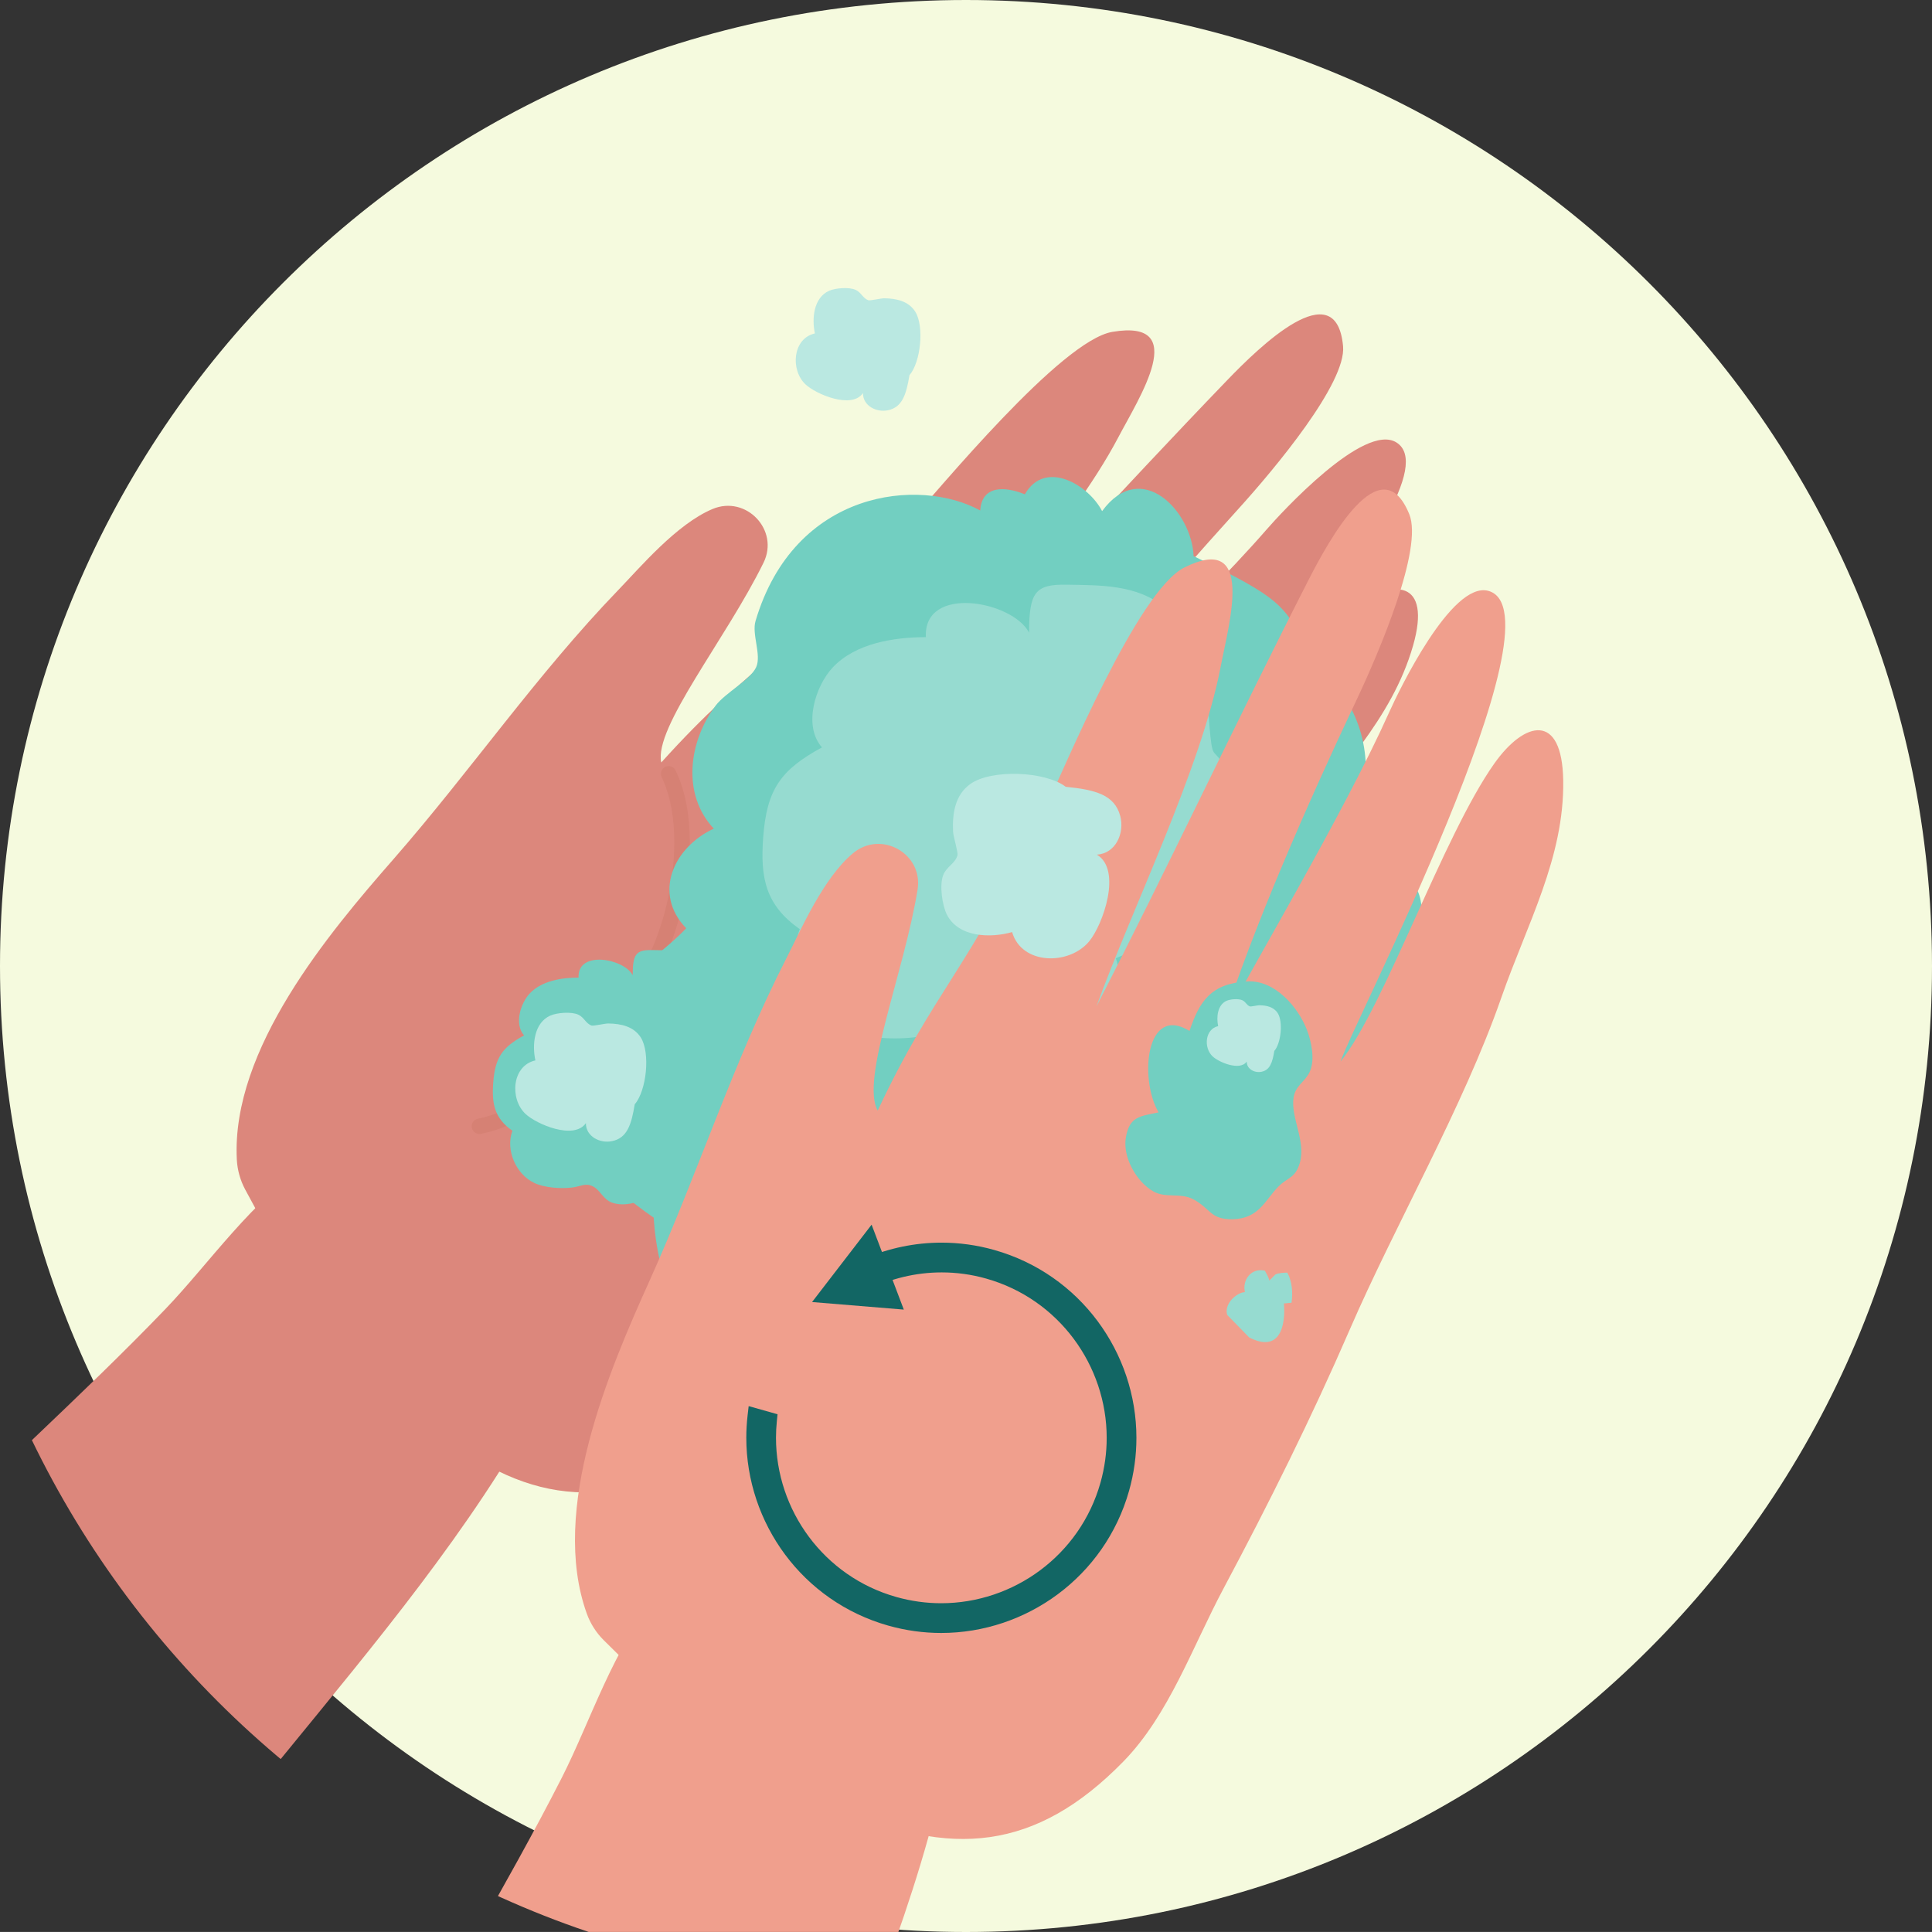 <?xml version="1.0" encoding="UTF-8" standalone="no"?>
<svg
   xmlns:dc="http://purl.org/dc/elements/1.1/"
   xmlns:cc="http://creativecommons.org/ns#"
   xmlns:rdf="http://www.w3.org/1999/02/22-rdf-syntax-ns#"
   xmlns:svg="http://www.w3.org/2000/svg"
   xmlns="http://www.w3.org/2000/svg"
   xmlns:sodipodi="http://sodipodi.sourceforge.net/DTD/sodipodi-0.dtd"
   xmlns:inkscape="http://www.inkscape.org/namespaces/inkscape"
   width="37.92mm"
   height="37.919mm"
   viewBox="0 0 37.92 37.919"
   version="1.1"
   id="svg3856"
   inkscape:version="1.0.1 (3bc2e813f5, 2020-09-07)"
   sodipodi:docname="2.svg">
  <rect x="0" y="0" width="37.92" height="37.919" fill="#333333" stroke="none"/>
  <defs
     id="defs3850">
    <clipPath
       id="clipPath162"
       clipPathUnits="userSpaceOnUse">
      <path
         id="path160"
         d="m 5534.71,4076.94 c 0,-296.82 -240.63,-537.44 -537.44,-537.44 -296.82,0 -537.45,240.62 -537.45,537.44 0,296.82 240.63,537.44 537.45,537.44 296.81,0 537.44,-240.62 537.44,-537.44" />
    </clipPath>
  </defs>
  <sodipodi:namedview
     id="base"
     pagecolor="#ffffff"
     bordercolor="#666666"
     borderopacity="1.0"
     inkscape:pageopacity="0.0"
     inkscape:pageshadow="2"
     inkscape:zoom="3.959798"
     inkscape:cx="27.150189"
     inkscape:cy="65.330853"
     inkscape:document-units="mm"
     inkscape:current-layer="layer1"
     inkscape:document-rotation="0"
     showgrid="false"
     inkscape:window-width="1267"
     inkscape:window-height="1041"
     inkscape:window-x="104"
     inkscape:window-y="0"
     inkscape:window-maximized="0" />
  <g
     inkscape:label="Layer 1"
     inkscape:groupmode="layer"
     id="layer1"
     transform="translate(-86.873,-129.207)">
    <path
       id="path140"
       style="fill:#f5fade;fill-opacity:1;fill-rule:nonzero;stroke:none;stroke-width:0.035"
       d="m 124.793,148.167 c 0,10.471 -8.489,18.96 -18.96,18.96 -10.471,0 -18.96,-8.489 -18.96,-18.96 0,-10.471 8.489,-18.96 18.96,-18.96 10.471,0 18.96,8.489 18.96,18.96" />
    <g
       clip-path="url(#clipPath162)"
       id="g158"
       transform="matrix(0.035,0,0,-0.035,-70.459,291.992)">
      <path
         id="path164"
         style="fill:#dc877c;fill-opacity:1;fill-rule:nonzero;stroke:none"
         d="m 4632.71,3983.91 c -2.79,5.2 -4.41,11.01 -4.71,16.89 -3.13,61.98 51.67,127.02 87.86,168.41 43.35,49.6 80.23,103.42 126.17,151.03 12.26,12.7 32.61,36.83 52.7,45.3 18.83,7.94 37.65,-11.72 28.65,-30.08 -20.92,-42.67 -61.69,-92.59 -57.35,-112.04 50.33,55.85 70.71,59.57 137.91,133.46 18.13,19.94 86.26,103.19 115.11,108.03 43.89,7.36 14.99,-36.84 3.19,-59.3 -26.86,-51.08 -87.1,-115.48 -121.85,-161.9 61.33,63.38 121.95,130.74 183.15,194.24 17.3,17.93 60.98,60.91 64.83,18.89 1.87,-20.61 -38.15,-68.56 -58.89,-91.43 -43.52,-48.03 -92.41,-105.23 -124.71,-152.07 23.09,23.96 99.11,92.91 140.6,140.59 8.26,9.5 54.84,60.36 72.95,48.93 38.35,-24.17 -145.77,-213.02 -155.92,-228.49 32.34,22.08 91.73,104.36 131.01,134.87 23.18,18.02 44.79,16.6 34.21,-20.3 -11.96,-41.69 -42.84,-71.15 -68.67,-106.61 -37.92,-52.06 -94.01,-104.62 -135.19,-153.19 -34.87,-41.12 -71.86,-80.3 -109.95,-118.47 -26.29,-26.33 -49.85,-58.91 -81.92,-76.55 -61.42,-33.79 -108.84,-23.82 -160.63,22.01 -47.93,42.4 -69.03,72.66 -98.55,127.78" />
      <path
         id="path166"
         style="fill:#d68174;fill-opacity:1;fill-rule:nonzero;stroke:none"
         d="m 4866.25,4215.17 c 4.9,-10.19 7.1,-23.01 7.09,-36.54 0.03,-23.21 -6.48,-48.42 -15.36,-65.62 -8.34,-16.21 -22.56,-36.91 -39.49,-54.31 -16.91,-17.44 -36.6,-31.46 -55.25,-35.03 -2.35,-0.46 -3.89,-2.74 -3.43,-5.09 0.46,-2.35 2.74,-3.89 5.09,-3.43 21.56,4.25 42.18,19.41 59.82,37.5 17.61,18.14 32.18,39.33 40.97,56.39 9.6,18.67 16.31,44.79 16.34,69.59 -0.01,14.45 -2.3,28.47 -7.95,40.29 -1.04,2.17 -3.63,3.08 -5.79,2.04 -2.16,-1.04 -3.07,-3.63 -2.04,-5.79" />
      <path
         id="path168"
         style="fill:#d68174;fill-opacity:1;fill-rule:nonzero;stroke:none"
         d="m 4958.41,4252.56 c 5.89,-6.12 13.9,-10.4 21.92,-14.34 8.02,-3.91 16.12,-7.45 22.03,-11.33 15.94,-10.44 29.88,-22.92 44.56,-35.85 25.3,-22.31 50.09,-44.95 74.38,-68.36 1.73,-1.67 4.48,-1.62 6.14,0.11 1.66,1.73 1.61,4.47 -0.11,6.14 -24.4,23.52 -49.3,46.25 -74.68,68.62 -14.63,12.89 -28.88,25.69 -45.54,36.6 -6.86,4.48 -15.18,8.05 -22.97,11.87 -7.79,3.78 -15,7.84 -19.46,12.54 -1.66,1.73 -4.4,1.8 -6.14,0.14 -1.73,-1.66 -1.79,-4.41 -0.13,-6.14" />
      <path
         id="path170"
         style="fill:#dc877c;fill-opacity:1;fill-rule:nonzero;stroke:none"
         d="m 4440.68,3772.5 c 47.86,49.37 99.4,94.63 147.16,144.29 24.25,25.21 49.71,62.34 79.68,80.83 38.84,-32.97 70.48,-75.66 107.39,-111.23 7.66,-7.39 15.25,-14.91 23.11,-22.05 -38.25,-70.51 -92.84,-135.42 -143.49,-197.44 -7.65,-9.37 -19.59,-24.52 -29.68,-30.64 -8.15,-4.95 -8.92,-4.11 -19.37,-0.85 -27.43,8.55 -57.92,21.38 -80.25,39.81 -31.78,26.25 -60.76,56.26 -84.55,97.28" />
      <path
         id="path172"
         style="fill:#72cfc1;fill-opacity:1;fill-rule:nonzero;stroke:none"
         d="m 5164.54,4339.13 c -0.97,25.07 -29.3,55.27 -51.3,25.24 -7.61,14.78 -32.02,29.28 -43.31,9.42 -10.9,4.48 -24.14,5.29 -25.04,-9.06 -34.13,18.75 -104.14,11.73 -125.99,-61.94 -2.23,-7.48 3.41,-18.99 0.37,-25.86 -3.14,-7.09 -17.23,-14.34 -22.74,-21.59 -14.9,-19.65 -19.3,-49.52 -1.07,-69.02 -22.56,-10.5 -34.33,-36.35 -15.45,-55.89 -17.8,-18.57 -36.84,-26.43 -49,-50.25 -13.63,-26.68 -21.11,-49.09 -5.69,-77.82 8.22,-15.29 36.47,-34.19 36.47,-34.19 0,0 1.53,-35.67 15.37,-51.23 20.9,-23.47 69.71,-26.94 97.96,-18.04 8.99,2.83 20.14,16.07 26.92,17.7 8.26,1.99 22.4,-3.35 30.92,-4.2 50.52,-5.04 77.44,-6.88 112.91,29.26 23.32,23.77 36.44,33.9 34.09,66.66 65.49,13.14 119.24,49.95 113.21,120.7 -0.6,7.12 0.1,15.76 -3.05,22.51 -5.71,12.2 -22.98,16.34 -28.14,26.2 -6.91,13.24 -0.41,24.67 -0.83,43.06 -0.72,31.81 -18.73,48.33 -34.01,70.66 -13.59,19.85 -11.76,23.49 -62.6,47.68" />
      <path
         id="path174"
         style="fill:#96dbd0;fill-opacity:1;fill-rule:nonzero;stroke:none"
         d="m 5072.29,4296.21 c -9.23,17.85 -59.33,27.11 -57.88,-2.51 -17.85,-0.04 -39.35,-3.32 -52.23,-17 -9.63,-10.22 -16.85,-32.58 -6.03,-44.82 -23.15,-12.61 -30.93,-23.49 -32.96,-50.3 -1.73,-22.99 1.33,-38.12 20.5,-51.63 -7.62,-20.54 3.83,-46.54 23.33,-55.77 10.94,-5.16 28,-6.35 40.22,-4.95 9.38,1.08 14.13,5.21 22.03,1.52 8.47,-3.97 11.18,-14.31 21.27,-17.74 12.44,-4.22 26.55,-0.01 37.76,5.39 16.3,7.83 40.48,34.29 32.62,55.23 23.69,10.5 50.72,15.96 59.7,42.79 6.01,17.95 8.45,47.39 0.78,64.57 -4.82,10.79 -6,3.49 -7.41,16.94 -3.08,29.62 0.33,50.74 -25.72,72.46 -15.47,12.91 -36.31,12.38 -54.73,12.73 -17.83,0.33 -21.22,-4.16 -21.25,-26.91" />
      <path
         id="path176"
         style="fill:#72cfc1;fill-opacity:1;fill-rule:nonzero;stroke:none"
         d="m 4850.01,4104.1 c -4.84,9.37 -31.12,14.23 -30.36,-1.31 -9.37,-0.02 -20.65,-1.74 -27.4,-8.92 -5.05,-5.36 -8.84,-17.09 -3.16,-23.51 -12.15,-6.61 -16.23,-12.32 -17.29,-26.39 -0.91,-12.06 0.7,-19.99 10.75,-27.08 -4,-10.78 2.01,-24.41 12.24,-29.25 5.74,-2.72 14.68,-3.34 21.1,-2.6 4.92,0.57 7.41,2.73 11.55,0.79 4.45,-2.08 5.87,-7.5 11.16,-9.3 6.53,-2.22 13.93,-0.01 19.81,2.83 8.55,4.1 21.24,17.98 17.11,28.96 12.43,5.52 26.61,8.38 31.32,22.45 3.15,9.42 4.43,24.87 0.41,33.88 -2.53,5.65 -3.15,1.83 -3.89,8.89 -1.62,15.53 0.18,26.6 -13.49,38 -8.11,6.77 -19.05,6.49 -28.72,6.68 -9.34,0.18 -11.12,-2.17 -11.14,-14.12" />
      <path
         id="path178"
         style="fill:#f09f8d;fill-opacity:1;fill-rule:nonzero;stroke:none"
         d="m 4833.67,3731.3 c -4.17,4.16 -7.41,9.26 -9.4,14.8 -21,58.4 12.57,136.55 35.17,186.66 27.08,60.05 46.75,122.26 76.9,181.16 8.04,15.71 20.5,44.71 37.26,58.64 15.73,13.08 39.44,-0.29 36.16,-20.47 -7.63,-46.9 -32.15,-106.5 -22.36,-123.86 31.95,68.06 50.37,77.54 93.23,167.75 11.56,24.35 52.58,123.79 78.78,136.81 39.87,19.78 25.05,-30.91 20.28,-55.83 -10.87,-56.67 -49.83,-135.79 -69.6,-190.3 40.28,78.45 78.75,160.51 118.87,239.04 11.34,22.19 40.67,76 56.55,36.9 7.78,-19.17 -16.6,-76.68 -29.81,-104.59 -27.7,-58.59 -57.88,-127.52 -75.18,-181.72 15.13,29.63 67.86,117.67 93.73,175.35 5.14,11.49 34.94,73.68 55.59,68.01 43.72,-12 -77.64,-246.17 -82.86,-263.92 24.53,30.52 57.47,126.5 86.2,167.1 16.97,23.97 38.04,28.89 38.64,-9.5 0.66,-43.37 -20.35,-80.52 -34.77,-121.95 -21.17,-60.83 -59.58,-127.42 -84.88,-185.84 -21.44,-49.47 -45.45,-97.71 -70.82,-145.29 -17.51,-32.83 -30.6,-70.85 -56.16,-97.04 -48.97,-50.17 -97.24,-54.39 -160.11,-25.58 -58.18,26.66 -87.15,49.5 -131.41,93.67" />
      <path
         id="path180"
         style="fill:#f09f8d;fill-opacity:1;fill-rule:nonzero;stroke:none"
         d="m 4711.3,3473.24 c 31.46,61.14 67.65,119.42 98.92,180.81 15.88,31.16 29.48,74.08 52.79,100.48 46.74,-20.28 89.4,-51.94 135.05,-75.26 9.48,-4.85 18.92,-9.85 28.52,-14.4 -16.13,-78.57 -49.53,-156.54 -79.99,-230.59 -4.6,-11.19 -11.63,-29.16 -19.5,-37.94 -6.37,-7.1 -7.34,-6.52 -18.29,-6.43 -28.74,0.22 -61.63,3.64 -88.34,14.79 -38.05,15.9 -74.48,36.2 -109.16,68.54" />
      <path
         id="path182"
         style="fill:#72cfc1;fill-opacity:1;fill-rule:nonzero;stroke:none"
         d="m 5162.25,4072.88 c 5.64,16.77 12.12,26.63 32.46,27.76 15.28,0.86 28.34,-14.16 33.38,-27.15 2.57,-6.66 4.57,-16.71 1.71,-23.24 -2.57,-5.92 -8.07,-7.77 -9.18,-14.7 -1.79,-11.12 7.12,-24.6 3.46,-36.81 -2.58,-8.63 -6.79,-7.86 -12.01,-13.17 -7.46,-7.61 -10.9,-18.07 -25.75,-18.29 -12.52,-0.19 -12.12,5.96 -21.95,11.18 -7.19,3.81 -15.29,0.52 -22.19,4.31 -9.55,5.24 -17.52,19.26 -15.62,30.34 2.03,11.81 7.68,11.85 18.34,14.09 -10.88,18.58 -7.25,60.75 17.35,45.68" />
      <path
         id="path184"
         style="fill:#bae8e1;fill-opacity:1;fill-rule:nonzero;stroke:none"
         d="m 5092.83,4209.78 c -11.37,8.76 -41.92,10.02 -53.63,1.47 -8.33,-6.08 -10.03,-16.13 -9.54,-26.62 0.13,-2.68 2.9,-11.72 2.48,-13.25 -1.29,-4.63 -6.1,-6.3 -7.99,-11.07 -2.27,-5.76 -0.52,-17.24 2.09,-22.31 6.56,-12.69 24.3,-13.16 36.53,-9.7 5.36,-18.48 31.91,-18.78 43.19,-5.22 7.7,9.26 18.65,40.1 4.32,48.66 10.63,0.6 15.66,12.15 13.13,21.65 -3.19,12 -14.11,14.74 -30.58,16.39" />
      <path
         id="path186"
         style="fill:#bae8e1;fill-opacity:1;fill-rule:nonzero;stroke:none"
         d="m 4851.14,4031.73 c 6.63,7.57 8.86,28.91 3.39,37.48 -3.9,6.1 -10.85,7.73 -18.21,7.84 -1.89,0.03 -8.34,-1.51 -9.39,-1.15 -3.18,1.1 -4.14,4.55 -7.39,6.07 -3.94,1.85 -12.05,1.13 -15.71,-0.48 -9.18,-4.03 -10.29,-16.43 -8.4,-25.14 -13.16,-2.95 -14.55,-21.51 -5.55,-30 6.15,-5.8 27.26,-14.82 33.87,-5.17 -0.04,-7.46 7.82,-11.49 14.58,-10.13 8.55,1.7 10.94,9.22 12.81,20.68" />
      <path
         id="path188"
         style="fill:#bae8e1;fill-opacity:1;fill-rule:nonzero;stroke:none"
         d="m 5209.81,4061.66 c 3.75,4.27 5.01,16.33 1.92,21.18 -2.2,3.45 -6.13,4.37 -10.29,4.43 -1.08,0.02 -4.72,-0.85 -5.32,-0.64 -1.79,0.62 -2.34,2.57 -4.18,3.43 -2.22,1.05 -6.8,0.63 -8.87,-0.27 -5.19,-2.29 -5.81,-9.29 -4.75,-14.22 -7.44,-1.66 -8.22,-12.16 -3.13,-16.96 3.46,-3.28 15.4,-8.37 19.14,-2.92 -0.02,-4.21 4.42,-6.49 8.24,-5.73 4.83,0.96 6.18,5.22 7.24,11.7" />
      <path
         id="path190"
         style="fill:#bae8e1;fill-opacity:1;fill-rule:nonzero;stroke:none"
         d="m 5005.21,4440.6 c 6.3,7.2 8.42,27.51 3.22,35.66 -3.71,5.81 -10.33,7.36 -17.34,7.47 -1.79,0.02 -7.94,-1.44 -8.93,-1.1 -3.03,1.05 -3.95,4.32 -7.04,5.78 -3.74,1.76 -11.47,1.07 -14.94,-0.46 -8.74,-3.84 -9.8,-15.63 -8,-23.93 -12.53,-2.8 -13.85,-20.47 -5.29,-28.55 5.85,-5.52 25.94,-14.1 32.24,-4.91 -0.04,-7.1 7.44,-10.93 13.88,-9.65 8.13,1.62 10.41,8.78 12.2,19.69" />
      <path
         id="path192"
         style="fill:#96dbd0;fill-opacity:1;fill-rule:nonzero;stroke:none"
         d="m 5210.45,3936.31 c 1.76,0.87 4.73,0.99 6.66,1.02 2.74,-5.11 3.16,-11.25 2.34,-16.91 -1.33,0 -2.9,-0.35 -4.24,-0.35 1.01,-12.37 -2.17,-27.98 -19.51,-19.07 l -12.3,12.61 c -1.92,6.21 5.28,12.58 9.92,12.79 -1.61,7.2 3.9,13.8 11.22,12.02 0.83,-1.79 2.13,-3.56 2.46,-5.55" />
      <path
         id="path194"
         style="fill:#126664;fill-opacity:1;fill-rule:nonzero;stroke:none"
         d="m 4979.49,3931.62 c 20.97,10.51 45.72,13.65 70.01,6.79 51.66,-14.6 81.82,-68.5 67.23,-120.16 -14.59,-51.66 -68.5,-81.82 -120.16,-67.23 -46.12,13.03 -75.01,57.39 -70.3,103.52 l -7.29,2.06 c -5.74,-50.14 25.45,-98.63 75.55,-112.79 55.65,-15.71 113.69,16.77 129.41,72.4 15.71,55.64 -16.76,113.69 -72.41,129.41 -23.85,6.73 -48.13,4.56 -69.34,-4.45 l -2.7,-9.55" />
      <path
         id="path196"
         style="fill:#126664;fill-opacity:1;fill-rule:nonzero;stroke:none"
         d="m 4979.49,3931.62 2.06,-4.11 c 12.8,6.42 27.06,9.95 41.72,9.95 8.26,0 16.64,-1.11 24.98,-3.47 40.82,-11.52 67.56,-48.85 67.56,-89.31 0,-8.33 -1.13,-16.78 -3.5,-25.19 -11.52,-40.81 -48.85,-67.55 -89.31,-67.55 -8.32,0 -16.78,1.13 -25.18,3.5 -40.8,11.51 -67.46,48.82 -67.46,89.27 0,3.11 0.16,6.23 0.48,9.36 l 0.39,3.84 -16.19,4.57 -0.62,-5.36 c -0.47,-4.15 -0.71,-8.29 -0.71,-12.4 0,-47.74 31.41,-91.7 79.57,-105.32 9.9,-2.8 19.89,-4.14 29.72,-4.14 47.76,0 91.73,31.53 105.35,79.7 2.8,9.91 4.13,19.89 4.13,29.72 0,47.76 -31.52,91.73 -79.7,105.35 -9.86,2.79 -19.8,4.12 -29.59,4.12 -14.91,0 -29.44,-3.08 -42.8,-8.76 l -2.02,-0.86 -6.12,-21.68 9.3,4.66 -2.06,4.11 4.42,-1.25 2.7,9.55 -4.42,1.25 1.79,-4.23 c 12.26,5.21 25.57,8.03 39.21,8.03 8.96,-0.01 18.05,-1.22 27.1,-3.77 44.12,-12.45 73.01,-52.79 73.01,-96.52 0,-9 -1.22,-18.14 -3.78,-27.22 -12.45,-44.12 -52.79,-73.01 -96.52,-73.01 -9,0 -18.14,1.22 -27.22,3.78 -44.1,12.45 -72.88,52.77 -72.88,96.49 0,3.76 0.21,7.55 0.64,11.35 l -4.56,0.53 -1.24,-4.42 7.28,-2.06 1.25,4.42 -4.57,0.47 c -0.35,-3.45 -0.52,-6.88 -0.52,-10.3 0,-44.47 29.28,-85.42 74.14,-98.11 9.22,-2.6 18.53,-3.85 27.68,-3.85 44.49,0 85.46,29.37 98.15,74.25 2.6,9.22 3.84,18.52 3.84,27.68 0,44.49 -29.36,85.46 -74.24,98.15 -9.16,2.58 -18.39,3.81 -27.48,3.81 -16.14,0 -31.8,-3.88 -45.84,-10.92 l 2.06,-4.1 4.42,-1.25 -4.42,1.25" />
      <path
         id="path198"
         style="fill:#126664;fill-opacity:1;fill-rule:nonzero;stroke:none"
         d="m 4983.98,3964.23 18.06,-47.63 -51.45,4.24 z" />
    </g>
  </g>
</svg>
